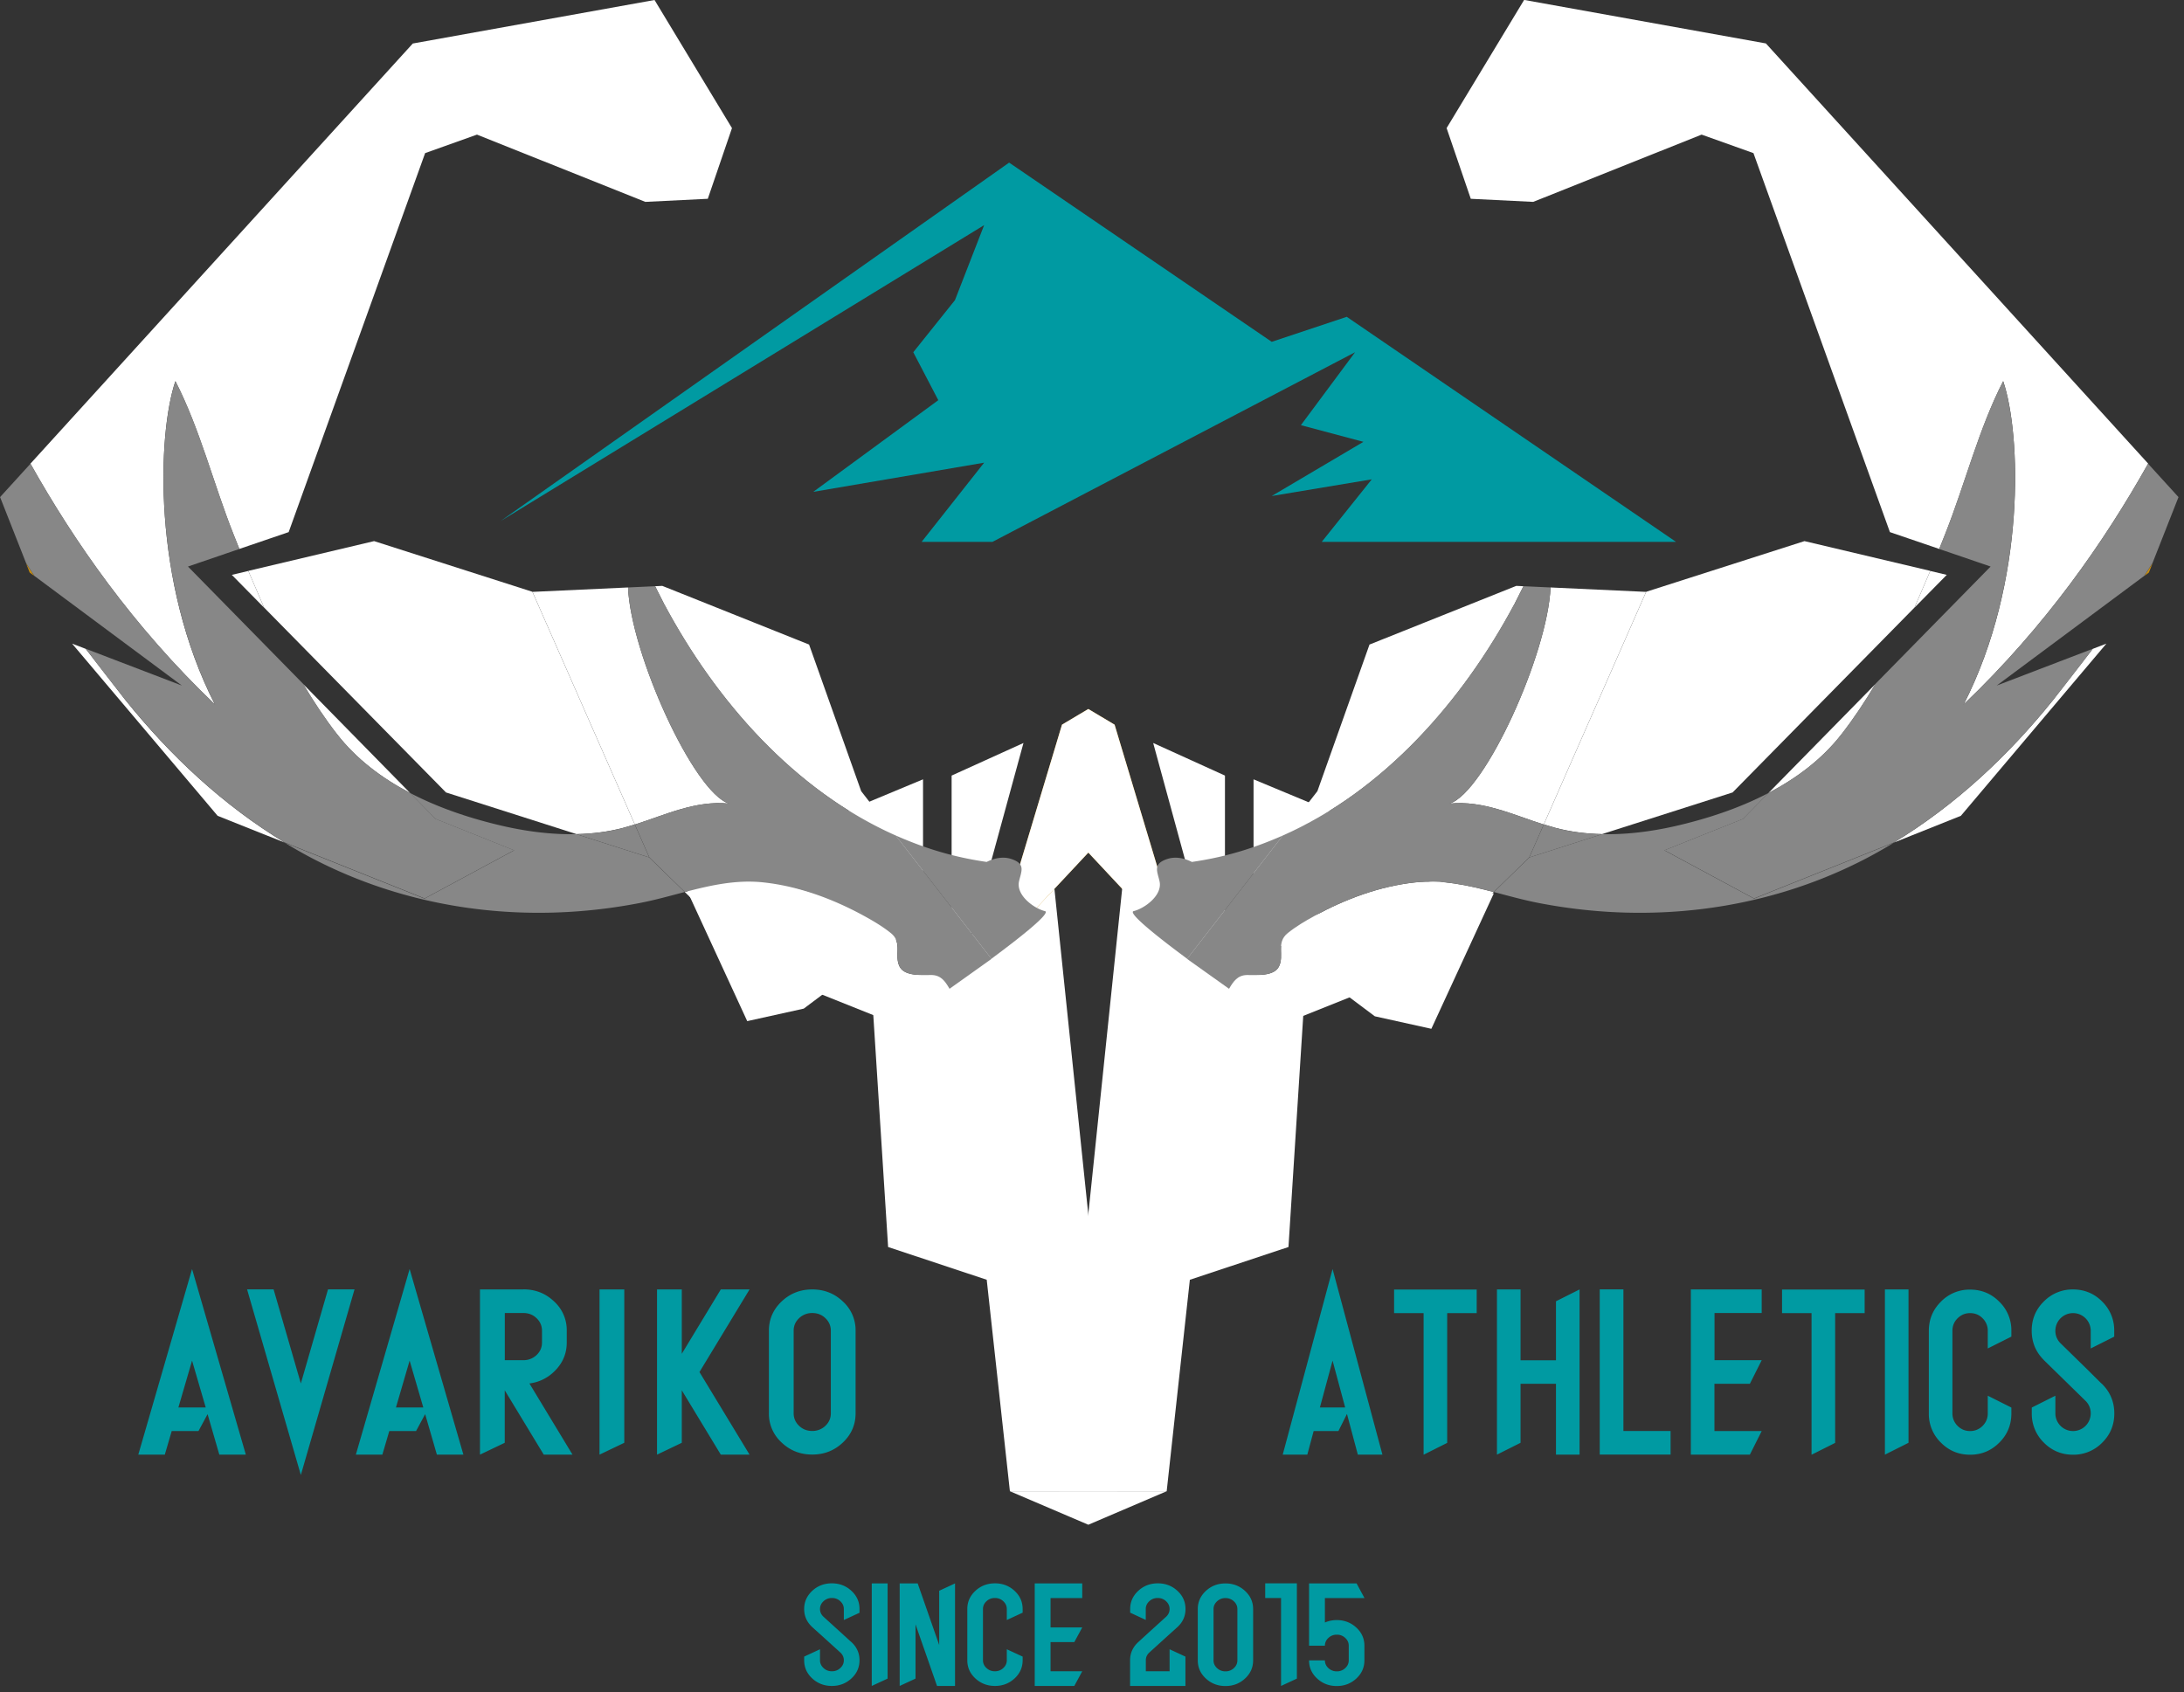 <svg xmlns="http://www.w3.org/2000/svg" width="262" height="203" fill="none" xmlns:v="https://vecta.io/nano"><rect width="100%" height="100%" fill="#333333" stroke="none"/><g clip-path="url(#A)"><g fill="#009aa2"><path d="M161.58 169.65l-1.02 2.04h-2.97l-.76 2.83h-2.95l5.98-22.27 5.98 22.27h-2.95l-1.3-4.87h-.01zm-3.24-.79h3.03l-1.51-5.62-1.52 5.62zm15.27-11.33v15.58l-2.83 1.42v-16.99h-3.54v-2.83h9.91v2.83h-3.54v-.01zm8.8 8.49v7.08l-2.83 1.42V154.7h2.83v8.5h4.25v-7.08l2.83-1.42v19.82h-2.83v-8.5h-4.25zm9.51-11.33h2.83v16.99h5.66v2.83h-8.5v-19.82h.01zm13.76 17h5.66l-1.42 2.83h-7.08V154.7h8.5v2.83h-5.66v5.66h5.66l-1.42 2.83h-4.25v5.66l.01.01zm14.47-14.16v15.58l-2.83 1.42v-16.99h-3.54v-2.83h9.91v2.83h-3.54v-.01zm8.8 15.57l-2.83 1.42V154.7h2.83v18.41-.01zm12.34-12.74l-2.83 1.42v-2.12a2.06 2.06 0 0 0-.62-1.5c-.41-.42-.92-.62-1.5-.62s-1.08.21-1.5.62c-.42.42-.62.92-.62 1.5v9.91a2.06 2.06 0 0 0 .62 1.5c.42.42.92.62 1.5.62a2.06 2.06 0 0 0 1.5-.62c.42-.42.62-.92.62-1.5v-2.12l2.83 1.42v.71c0 1.37-.48 2.54-1.45 3.5-.97.97-2.13 1.45-3.5 1.45s-2.54-.48-3.5-1.45a4.77 4.77 0 0 1-1.45-3.5v-9.91c0-1.37.48-2.54 1.45-3.5a4.77 4.77 0 0 1 3.5-1.45c1.36 0 2.54.48 3.5 1.45a4.77 4.77 0 0 1 1.45 3.5v.71-.02zm12.35 0l-2.83 1.42v-2.12a2.06 2.06 0 1 0-4.24 0 2.06 2.06 0 0 0 .62 1.5l3.23 3.16 1.6 1.59.18.16c.96.97 1.44 2.14 1.44 3.51s-.48 2.54-1.45 3.5a4.81 4.81 0 0 1-3.5 1.45c-1.36 0-2.54-.48-3.5-1.45a4.81 4.81 0 0 1-1.45-3.5v-.71l2.83-1.42v2.12a2.06 2.06 0 1 0 4.24 0 2.06 2.06 0 0 0-.62-1.5l-3.23-3.16-1.8-1.76h.01c-.96-.96-1.44-2.13-1.44-3.5s.48-2.54 1.45-3.5a4.81 4.81 0 0 1 3.5-1.45c1.36 0 2.54.48 3.5 1.45a4.81 4.81 0 0 1 1.45 3.5v.71h.01zm-228.73 9.29l-1.1 2.04H20.6l-.83 2.83h-3.18l6.45-22.27 6.45 22.27h-3.18l-1.41-4.87h.01zm-3.5-.79h3.27l-1.64-5.62-1.64 5.62h.01zm17.94-14.17h3.18l-6.44 22.27-6.45-22.27h3.18l3.27 11.29 3.26-11.29zm11.66 14.96l-1.1 2.04H46.7l-.83 2.83h-3.18l6.45-22.27 6.45 22.27h-3.18L51 169.65h.01zm-3.5-.79h3.27l-1.64-5.62-1.64 5.62h.01zm15.28-14.17c1.44 0 2.66.48 3.68 1.45a4.65 4.65 0 0 1 1.52 3.5v1.42c0 1.37-.51 2.53-1.52 3.5a5.12 5.12 0 0 1-2.96 1.42l5.17 8.54h-3.45l-4.68-7.72v6.3l-2.97 1.42V154.7h5.2l.01-.01zm2.23 4.96c0-.58-.22-1.09-.65-1.5-.44-.42-.96-.62-1.58-.62h-2.23v5.66h2.23c.61 0 1.14-.21 1.58-.62.44-.42.65-.92.65-1.5v-1.42zm9.87 13.45l-2.97 1.42V154.7h2.97v18.41-.01zm6.9-6.3v6.3l-2.97 1.42V154.7h2.97v7.72l4.68-7.72h3.45l-6.01 9.91 6.01 9.91h-3.45l-4.68-7.72zm20.85 2.76c0 1.37-.51 2.54-1.52 3.5-1.02.97-2.24 1.45-3.68 1.45s-2.66-.48-3.68-1.45a4.65 4.65 0 0 1-1.52-3.5v-9.91c0-1.37.51-2.54 1.52-3.5 1.02-.97 2.24-1.45 3.68-1.45s2.66.48 3.68 1.45a4.65 4.65 0 0 1 1.52 3.5v9.91zm-7.43 0c0 .58.22 1.09.65 1.5.44.42.96.62 1.58.62a2.23 2.23 0 0 0 1.58-.62c.44-.42.65-.92.65-1.5v-9.91c0-.58-.22-1.09-.65-1.5-.44-.42-.96-.62-1.58-.62a2.23 2.23 0 0 0-1.58.62c-.44.42-.65.92-.65 1.5v9.91zm7.92 23.92l-1.9.88v-1.32c0-.36-.14-.67-.42-.93a1.42 1.42 0 0 0-1.01-.39 1.42 1.42 0 0 0-1.01.39c-.28.26-.42.57-.42.93s.14.67.42.93l2.16 1.96 1.07.98.12.1c.65.6.97 1.33.97 2.18s-.32 1.58-.97 2.18-1.43.9-2.35.9-1.7-.3-2.35-.9-.97-1.33-.97-2.18v-.44l1.9-.88v1.32c0 .36.14.67.42.93a1.42 1.42 0 0 0 1.01.39 1.42 1.42 0 0 0 1.01-.39c.28-.26.42-.57.42-.93s-.14-.67-.42-.93l-2.16-1.96-1.21-1.09c-.65-.6-.97-1.32-.97-2.17s.32-1.57.97-2.18c.65-.6 1.43-.9 2.35-.9s1.7.3 2.35.9.97 1.33.97 2.18v.44h.02zm3.35 7.91l-1.9.88v-12.3h1.9v11.43-.01zm3.35-6.51v6.51l-1.9.88v-12.3h2.16l2.58 7.39v-6.51l1.9-.88v12.3h-2.16l-2.58-7.39zm12.85-1.4l-1.9.88v-1.32c0-.36-.14-.67-.42-.93a1.42 1.42 0 0 0-1.01-.39 1.42 1.42 0 0 0-1.01.39c-.28.26-.42.57-.42.93v6.15c0 .36.14.67.42.93a1.42 1.42 0 0 0 1.01.39 1.42 1.42 0 0 0 1.01-.39c.28-.26.42-.57.42-.93v-1.32l1.9.88v.44c0 .85-.32 1.58-.97 2.18s-1.43.9-2.35.9-1.7-.3-2.35-.9-.97-1.33-.97-2.18v-6.15c0-.85.32-1.57.97-2.18.65-.6 1.43-.9 2.35-.9s1.7.3 2.35.9.97 1.33.97 2.18v.44zm3.35 7.03h3.8l-.95 1.76h-4.75v-12.3h5.7v1.76h-3.8v3.52h3.8l-.95 1.76h-2.85v3.52-.02zm11.45-6.15l-1.9-.88v-.44c0-.85.32-1.57.97-2.18.65-.6 1.43-.9 2.35-.9s1.7.3 2.35.9.97 1.33.97 2.18-.32 1.57-.97 2.17l-1.21 1.09-2.16 1.96c-.28.26-.42.57-.42.93v1.32h2.85v-2.64l1.9.88v3.52h-6.64v-3.08c0-.85.33-1.58.98-2.18l.11-.1 1.07-.98 2.16-1.96c.28-.26.42-.57.42-.93s-.14-.67-.42-.93a1.42 1.42 0 0 0-1.01-.39 1.42 1.42 0 0 0-1.01.39c-.28.26-.42.57-.42.93v1.32h.03zm12.85 4.84c0 .85-.32 1.58-.97 2.18s-1.43.9-2.35.9-1.7-.3-2.35-.9-.97-1.33-.97-2.18v-6.15c0-.85.32-1.57.97-2.18.65-.6 1.43-.9 2.35-.9s1.7.3 2.35.9.97 1.33.97 2.18v6.15zm-4.75 0c0 .36.14.67.42.93a1.42 1.42 0 0 0 1.01.39 1.42 1.42 0 0 0 1.01-.39c.28-.26.42-.57.42-.93v-6.15c0-.36-.14-.67-.42-.93a1.42 1.42 0 0 0-1.01-.39 1.42 1.42 0 0 0-1.01.39c-.28.26-.42.57-.42.93v6.15zm10 2.19l-1.9.88v-10.55h-1.9v-1.76h3.8v11.43zm8.1-2.19c0 .85-.32 1.58-.97 2.18s-1.43.9-2.35.9-1.7-.3-2.35-.9-.97-1.33-.97-2.18h1.9c0 .36.14.67.42.93a1.42 1.42 0 0 0 1.01.39 1.42 1.42 0 0 0 1.01-.39c.28-.26.42-.57.42-.93v-1.76c0-.36-.14-.67-.42-.93a1.42 1.42 0 0 0-1.01-.39 1.42 1.42 0 0 0-1.01.39c-.28.26-.42.57-.42.93h-1.9v-7.47h5.7l.95 1.76h-4.75v2.93a3.5 3.5 0 0 1 1.42-.29c.92 0 1.7.3 2.35.9s.97 1.33.97 2.18v1.76-.01z"/></g><g fill="#fff"><path d="M82.15 106.26l7.49 16.25 6.78-1.5 13.73-10.29-20.97-6.01-7.03 1.55zm51.86 72.65h4.18-17.04l-2.78-25.37-11.83-3.93-1.83-28.65 21.58-16.25 7.72 74.2z"/><path d="M110.73 93.5l-10.95 4.56-5.7 5.7 16.65 7.3V93.5zm3.43-.45v27.63l8.62-31.54-8.62 3.91z"/></g><path d="M119.11 114.53l11.45-12.24L142 114.53l-8.29-27.59-3.14-1.87h-.01-.02l-3.14 1.87-8.29 27.59z" fill="#c78c0d"/><g fill="#fff"><path d="M179.2 107.19l-7.49 16.24-6.78-1.5-13.73-10.29 20.97-6.01 7.03 1.56zm-52.1 71.72h-4.18 17.04l2.78-25.37 11.83-3.93 1.83-28.65-21.58-16.25-7.72 74.2zm23.28-85.41l10.95 4.56 5.7 5.7-16.65 7.3V93.5z"/><path d="M146.95 93.05v27.63l-8.61-31.54 8.61 3.91zM142 114.53l-11.44-12.24-11.45 12.24 8.29-27.59 3.14-1.87h.02.01l3.14 1.87 8.29 27.59zm-20.85 64.38l9.41 4.02 9.4-4.02h-18.81z"/></g><g fill="#878787"><path d="M122.25 105.72c.28-1.22.82-2.09-.95-2.67-.98-.32-2.04-.09-2.93.36a39.89 39.89 0 0 1-4.17-.82c-2.34-.59-4.59-1.4-6.76-2.36l11.49 14.8c3.75-2.77 7.18-5.54 6.42-5.72-1.36-.34-3.49-1.93-3.1-3.59zm-53.09-5.64c-2.86.06-5.75-.3-8.52-.91-3.84-.86-7.82-2.14-11.44-4.03l3.05 3.11 9.43 3.77-10.75 5.79-16.78-6.71c1.2.73 2.43 1.43 3.68 2.07 11.98 6.14 25.7 7.72 38.86 5.18 1.84-.35 3.64-.86 5.45-1.33l-4.26-4.15-8.73-2.79h.01z"/></g><path d="M25.78 84.52c-7.54-14.72-6.89-32.49-4.74-38.79 2.94 5.73 4.56 12.31 6.94 18.3l.73 1.83 5.92-2.02L51 18.37l6.22-2.22 20.2 8.07 7.49-.37 2.9-8.48L78.52 0l-29 5.22L3.65 55.63c5.25 9.35 12.29 19.49 22.13 28.89z" fill="#fff"/><path d="M3.56 68.69l.55.41-.99-1.53.44 1.12z" fill="#c78c0d"/><g fill="#fff"><path d="M40.43 88.08c2.32 2.99 5.39 5.29 8.77 7.06L36.37 82.07c1.24 2.09 2.57 4.1 4.05 6.01h.01zm-25.4-4.11l-4.74-6.12-1.64-.63 17.46 20.66 8.04 3.21c-7.36-4.46-13.74-10.42-19.12-17.12z"/></g><path d="M61.68 102.01l-9.43-3.77-3.05-3.11c-3.39-1.77-6.46-4.07-8.77-7.06-1.48-1.91-2.82-3.92-4.05-6.01L22.55 67.97l6.17-2.11-.73-1.83c-2.37-5.99-4-12.57-6.94-18.3-2.16 6.3-2.8 24.07 4.74 38.79-9.84-9.4-16.88-19.54-22.13-28.89L.01 59.64l3.12 7.92.99 1.53 17.7 13.16-11.52-4.41c1.55 2.07 3.13 4.11 4.74 6.12 5.38 6.7 11.76 12.67 19.12 17.12l16.78 6.71L61.69 102l-.01.01z" fill="#878787"/><path d="M53.49 95.07l15.67 5c1.9-.04 3.79-.27 5.63-.76l1.36-.4L63.87 71l-18.99-6.08-15.09 3.57 1.89 4.4 21.81 22.17v.01z" fill="#fff"/><path d="M69.16 100.08l8.73 2.79-1.74-3.95-1.36.4c-1.84.49-3.73.72-5.63.76z" fill="#878787"/><g fill="#fff"><path d="M31.68 72.9l-1.89-4.4-1.98.47 3.87 3.93zm75.76 27.34l-4.13-5.32-6.25-17.59-17.61-7.04-.86.04 1.1 2.18c6.18 11.57 15.62 22.35 27.75 27.73zm-20-3.83c-4.23-1.36-11.76-17.96-12.1-25.93l-11.46.53 12.28 27.91c3.7-1.17 7.28-2.91 11.28-2.51zm24.32 20.57c-1.12-.02-3.24.18-3.84-1.01-.69-1.34.39-2.86-1.07-4.03-.97-.78-2.07-1.43-3.16-2.03-3.72-2.04-7.85-3.58-12.08-4.04-3.26-.36-6.36.34-9.46 1.15l9.94 9.7 17 6.8 6.2 1.95 3.95-10.02-.31-.4c-1.74 1.28-3.54 2.57-5.04 3.59-.52-.89-1.02-1.63-2.14-1.65l.01-.01z"/></g><g fill="#878787"><path d="M79.69 72.51l-1.1-2.18-3.25.15c.34 7.98 7.87 24.57 12.1 25.93-4-.4-7.58 1.34-11.28 2.51l1.74 3.95 4.26 4.15c3.1-.81 6.2-1.51 9.46-1.15 4.23.46 8.36 2 12.08 4.04 1.09.6 2.19 1.25 3.16 2.03 1.46 1.17.38 2.68 1.07 4.03.6 1.2 2.72 1 3.84 1.01 1.11.02 1.62.76 2.14 1.65l5.04-3.59-11.49-14.8c-12.13-5.38-21.57-16.16-27.75-27.73h-.02zm59.41 33.21c-.28-1.22-.82-2.09.95-2.67.98-.32 2.04-.09 2.93.36a39.89 39.89 0 0 0 4.17-.82c2.34-.59 4.59-1.4 6.76-2.36l-11.49 14.8c-3.75-2.77-7.18-5.54-6.42-5.72 1.36-.34 3.49-1.93 3.1-3.59zm53.09-5.64c2.86.06 5.75-.3 8.52-.91 3.84-.86 7.82-2.14 11.44-4.03l-3.05 3.11-9.43 3.77 10.75 5.79 16.78-6.71c-1.2.73-2.43 1.43-3.68 2.07-11.98 6.14-25.7 7.72-38.86 5.18-1.84-.35-3.64-.86-5.45-1.33l4.26-4.15 8.73-2.79h-.01z"/></g><path d="M235.57 84.52c7.54-14.72 6.89-32.49 4.74-38.79-2.94 5.73-4.56 12.31-6.94 18.3l-.73 1.83-5.92-2.02-16.37-45.47-6.22-2.22-20.2 8.07-7.49-.37-2.9-8.48 9.3-15.38 29 5.22 45.86 50.41c-5.25 9.35-12.29 19.49-22.13 28.89v.01z" fill="#fff"/><path d="M257.79 68.69l-.55.41.99-1.53-.44 1.12z" fill="#c78c0d"/><g fill="#fff"><path d="M220.92 88.08c-2.32 2.99-5.39 5.29-8.77 7.06l12.83-13.07c-1.24 2.09-2.57 4.1-4.05 6.01h-.01zm25.39-4.11l4.74-6.12 1.64-.63-17.46 20.66-8.04 3.21c7.36-4.46 13.74-10.42 19.12-17.12z"/></g><path d="M199.67 102.01l9.43-3.77 3.05-3.11c3.39-1.77 6.46-4.07 8.77-7.06 1.48-1.91 2.82-3.92 4.05-6.01l13.83-14.09-6.17-2.11.73-1.83c2.37-5.99 4-12.57 6.94-18.3 2.16 6.3 2.8 24.07-4.74 38.79 9.84-9.4 16.88-19.54 22.13-28.89l3.65 4.01-3.12 7.92-.99 1.53-17.7 13.16 11.52-4.41c-1.55 2.07-3.13 4.11-4.74 6.12-5.38 6.7-11.76 12.67-19.12 17.12l-16.78 6.71-10.75-5.79.01.01z" fill="#878787"/><path d="M207.86 95.07l-15.67 5c-1.9-.04-3.79-.27-5.63-.76l-1.36-.4L197.48 71l18.99-6.08 15.09 3.57-1.89 4.4-21.81 22.17v.01z" fill="#fff"/><path d="M192.19 100.08l-8.73 2.79 1.74-3.95 1.36.4c1.84.49 3.73.72 5.63.76z" fill="#878787"/><g fill="#fff"><path d="M229.67 72.9l1.89-4.4 1.98.47-3.87 3.93zm-75.76 27.34l4.13-5.32 6.25-17.59 17.61-7.04.86.04-1.1 2.18c-6.18 11.57-15.62 22.35-27.75 27.73zm20-3.83c4.23-1.36 11.76-17.96 12.1-25.93l11.46.53-12.28 27.91c-3.7-1.17-7.28-2.91-11.28-2.51zm-24.33 20.57c1.12-.02 3.24.18 3.84-1.01.69-1.34-.39-2.86 1.07-4.03.97-.78 2.07-1.43 3.16-2.03 3.72-2.04 7.85-3.58 12.08-4.04 3.26-.36 6.36.34 9.46 1.15l-9.94 9.7-17 6.8-6.2 1.95-3.95-10.02.31-.4c1.74 1.28 3.54 2.57 5.04 3.59.52-.89 1.02-1.63 2.14-1.65l-.01-.01z"/></g><path d="M181.66 72.51l1.1-2.18 3.25.15c-.34 7.98-7.87 24.57-12.1 25.93 4-.4 7.58 1.34 11.28 2.51l-1.74 3.95-4.26 4.15c-3.1-.81-6.2-1.51-9.46-1.15-4.23.46-8.36 2-12.08 4.04-1.09.6-2.19 1.25-3.16 2.03-1.46 1.17-.38 2.68-1.07 4.03-.6 1.2-2.72 1-3.84 1.01-1.11.02-1.62.76-2.14 1.65l-5.04-3.59 11.49-14.8c12.13-5.38 21.57-16.16 27.75-27.73h.02z" fill="#878787"/><path d="M60.06 62.51l61-43 31.5 21.5 9-3 39.5 27h-42.5l6-7.5-12 2 11-6.5-7.5-2 6.5-8.75-43.5 22.75h-8.5l7.5-9.5-20.5 3.5 15-11-3-5.75 5-6.25 3.5-9-58 35.5z" fill="#009aa2"/></g><defs><clipPath id="A"><path fill="#fff" d="M0 0h261.35v202.27H0z"/></clipPath></defs></svg>